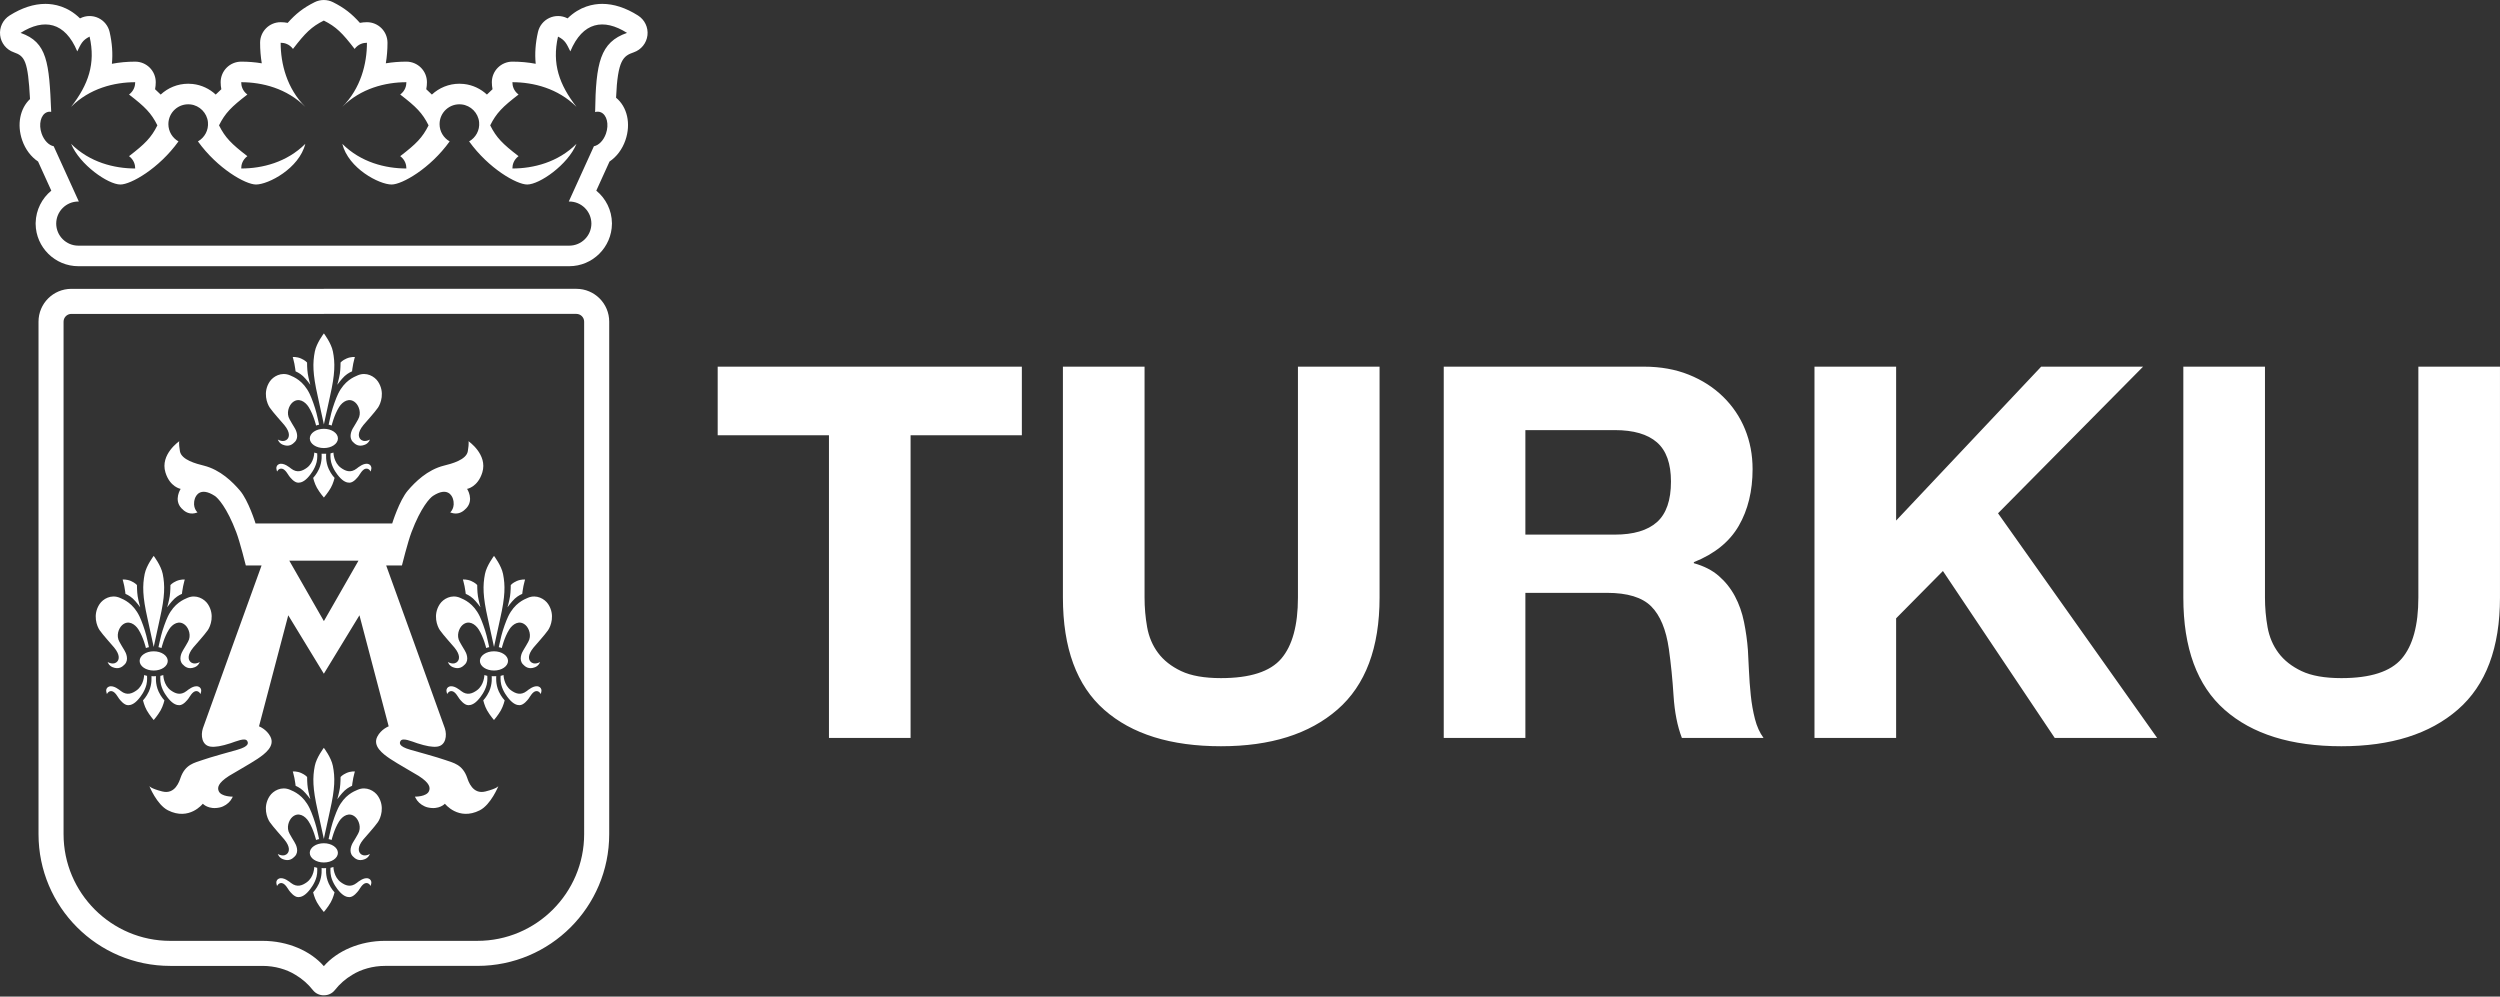 <svg version="1.1" viewBox="0 0 730 291" xml:space="preserve" xmlns="http://www.w3.org/2000/svg"><rect x="0" y="0" width="730" height="291" fill="#333333" stroke="none"/><path d="m186.3 4.526c-3.565-2.252-7.082-3.395-10.449-3.395-2.535 0-6.513 0.685-10.118 4.237-0.037-0.017-0.074-0.036-0.107-0.055-1.651-0.824-3.585-0.846-5.253-0.058-1.666 0.788-2.877 2.298-3.285 4.095-0.733 3.225-0.961 6.288-0.664 9.274-2.191-0.415-4.467-0.626-6.801-0.626-3.317 0-6.003 2.687-6.003 6.001 0 0.7 0.068 1.385 0.198 2.054-0.587 0.525-1.132 1.04-1.639 1.56-1.808-1.685-4.142-2.81-6.725-3.095-0.436-0.047-0.875-0.072-1.309-0.072-3.102 0-5.927 1.204-8.035 3.168-0.509-0.521-1.05-1.036-1.641-1.559 0.132-0.67 0.198-1.356 0.198-2.055 0-3.313-2.686-6.001-6.001-6.001-2.053 0-4.059 0.163-6.005 0.486 0.323-1.946 0.487-3.952 0.487-6.003 0-3.316-2.688-6.002-6.001-6.002-0.7 0-1.386 0.07-2.055 0.198-2.357-2.646-4.533-4.379-7.855-6.042-1.692-0.846-3.682-0.846-5.368 0-3.329 1.661-5.505 3.396-7.862 6.042-0.669-0.131-1.356-0.198-2.055-0.198-3.313 0-6.001 2.686-6.001 6.002 0 2.051 0.165 4.059 0.487 6.003-1.944-0.323-3.952-0.486-6.003-0.486-3.316 0-6.002 2.687-6.002 6.001 0 0.7 0.067 1.385 0.198 2.054-0.589 0.525-1.132 1.04-1.641 1.56-1.807-1.685-4.141-2.81-6.726-3.095-0.434-0.047-0.875-0.072-1.307-0.072-3.101 0-5.926 1.204-8.032 3.169-0.51-0.522-1.052-1.037-1.643-1.562 0.131-0.669 0.199-1.354 0.199-2.054 0-3.313-2.687-6.001-6.001-6.001-2.337 0-4.612 0.211-6.804 0.626 0.298-2.986 0.071-6.046-0.661-9.273-0.408-1.799-1.621-3.308-3.287-4.096-1.665-0.788-3.603-0.767-5.25 0.058-0.037 0.019-0.074 0.037-0.11 0.055-3.607-3.552-7.585-4.237-10.117-4.237-3.37 0-6.884 1.143-10.452 3.395-1.952 1.234-3.023 3.473-2.758 5.764 0.264 2.292 1.82 4.228 4 4.982 3.202 1.109 4.123 2.468 4.727 13.646-2.893 2.719-3.892 7.396-2.283 12.036 0.921 2.662 2.58 4.839 4.634 6.209l3.865 8.503c-2.721 2.237-4.487 5.609-4.571 9.396 0 0.067-0.003 0.132-0.003 0.195v0.153c0.083 6.804 5.653 12.318 12.47 12.318h143.34c6.824 0 12.397-5.526 12.47-12.376 1e-3 -0.029 1e-3 -0.062 1e-3 -0.095 0-0.033-1e-3 -0.067-1e-3 -0.103-0.044-3.818-1.817-7.229-4.571-9.489l3.865-8.502c2.054-1.37 3.715-3.548 4.637-6.209 1.686-4.872 0.503-9.778-2.727-12.421 0.463-11.097 2.109-12.199 5.168-13.261 2.18-0.755 3.734-2.69 4-4.982 0.264-2.291-0.808-4.53-2.758-5.764m-12.523 28.198c0.558-0.165 1.125-0.157 1.654 0.059 1.772 0.727 2.448 3.506 1.515 6.209-0.705 2.03-2.117 3.438-3.528 3.706l-7.335 16.14h0.137c3.564 0 6.454 2.882 6.466 6.445v-0.025 0.048-0.023c-0.012 3.561-2.903 6.444-6.469 6.444h-143.34c-3.564 0-6.454-2.882-6.466-6.444 0 0.007-0.003 0.013-0.003 0.023v-0.048c0 8e-3 0.003 0.017 0.003 0.025 0.012-3.562 2.903-6.445 6.466-6.445h0.139l-7.338-16.14c-1.411-0.268-2.824-1.675-3.528-3.706-0.934-2.703-0.257-5.483 1.514-6.209 0.412-0.167 0.846-0.211 1.285-0.143-0.597-14.338-1.115-20.328-8.947-23.039 6.838-4.32 12.958-3.24 16.557 5.4 1.08-2.161 1.44-3.239 3.601-4.32 1.796 7.918-0.361 14.038-5.402 20.516 5.402-5.4 12.601-7.198 18.719-7.198 0 1.08-0.361 2.52-1.801 3.6 4.678 3.599 6.48 5.4 8.28 8.998-1.8 3.599-3.601 5.4-8.28 8.998 1.44 1.08 1.801 2.52 1.801 3.599-6.118 0-13.317-1.8-18.719-7.197 2.523 6.118 10.8 11.877 14.399 11.877 3.042 0 11.233-4.633 16.955-12.591-1.761-0.993-2.948-2.88-2.948-5.046 0-3.411 2.952-6.134 6.444-5.75 2.683 0.293 4.851 2.496 5.107 5.184 0.228 2.399-1.01 4.533-2.92 5.612 5.72 7.958 13.911 12.591 16.955 12.591 3.599 0 12.599-4.68 14.398-11.877-5.4 5.397-12.598 7.197-18.716 7.197 0-1.079 0.359-2.518 1.799-3.599-4.678-3.599-6.478-5.4-8.28-8.998 1.801-3.599 3.601-5.4 8.28-8.998-1.44-1.08-1.799-2.52-1.799-3.6 6.118 0 13.317 1.799 18.716 7.198-5.4-5.4-7.2-12.598-7.2-18.716 1.079 0 2.521 0.359 3.599 1.801 3.601-4.681 5.4-6.481 9.001-8.28 3.596 1.799 5.397 3.599 8.996 8.28 1.08-1.443 2.523-1.801 3.601-1.801 0 6.118-1.8 13.317-7.2 18.716 5.4-5.4 12.598-7.198 18.718-7.198 0 1.08-0.36 2.52-1.8 3.6 4.68 3.599 6.478 5.4 8.277 8.998-1.799 3.599-3.597 5.4-8.277 8.998 1.44 1.08 1.8 2.52 1.8 3.599-6.12 0-13.318-1.8-18.718-7.197 1.8 7.197 10.797 11.877 14.398 11.877 3.045 0 11.236-4.633 16.955-12.591-1.758-0.993-2.947-2.88-2.947-5.046 0-3.411 2.951-6.134 6.442-5.75 2.684 0.293 4.85 2.496 5.105 5.184 0.232 2.399-1.008 4.533-2.919 5.612 5.722 7.958 13.911 12.591 16.958 12.591 3.597 0 11.874-5.758 14.395-11.877-5.398 5.397-12.599 7.197-18.715 7.197 0-1.079 0.357-2.518 1.799-3.599-4.678-3.599-6.48-5.4-8.28-8.998 1.8-3.599 3.601-5.4 8.28-8.998-1.441-1.08-1.799-2.52-1.799-3.6 6.116 0 13.317 1.799 18.715 7.198-5.038-6.478-7.2-12.598-5.398-20.516 2.159 1.081 2.519 2.159 3.599 4.32 3.601-8.64 9.72-9.72 16.557-5.4-7.849 2.718-9.115 8.727-9.318 23.123m-83.159 79.631s-0.513-1.746-0.748-3.245c-0.214-1.319-0.207-3.256-0.207-3.256s-0.533-0.641-1.754-1.17c-1.265-0.554-2.429-0.439-2.429-0.439s0.264 0.894 0.479 1.927c0.215 1.036 0.348 2.256 0.348 2.256s1.188 0.487 2.163 1.389c0.988 0.919 2.149 2.537 2.149 2.537m13.006-8.11s-1.164-0.115-2.43 0.439c-1.218 0.529-1.75 1.17-1.75 1.17s0.001 1.936-0.207 3.256c-0.242 1.499-0.749 3.245-0.749 3.245s1.159-1.618 2.145-2.537c0.974-0.902 2.165-1.389 2.165-1.389s0.13-1.22 0.347-2.256c0.217-1.033 0.48-1.927 0.48-1.927m45.001 99.839c1.318 1.566 2.365 1.824 3.077 1.824 1.206 0 2.355-1.52 2.684-1.952 0.328-0.435 1.108-1.997 2.114-2.147 0.946-0.143 1.397 0.851 1.397 0.851s0.175-0.554 0.199-0.83c0.078-0.79-0.355-1.172-0.783-1.344-1.356-0.535-3.166 1.036-3.481 1.282-1.836 1.443-3.403 0.657-4.582-0.175-2.192-1.558-2.217-4.48-2.217-4.48l-0.856 0.234s-0.115 1.385 0.182 2.575c0.517 2.057 1.859 3.676 2.266 4.162m-6.541-18.464c-0.454-1.796-1.377-4.36-2.006-5.665-1.848-3.821-4.569-4.909-5.745-5.41-2.543-1.08-4.918 0.352-5.906 1.836-2.096 3.149-0.761 6.498 0.017 7.623 0.986 1.421 3.628 4.317 4.238 5.062 1.861 2.266 1.386 3.533 0.954 4.043-1.081 1.281-2.846 0.194-2.846 0.194s0.314 1.046 1.439 1.506c1.857 0.759 2.892-0.146 3.546-0.822 1.29-1.336 0.388-3.37-0.114-4.143-0.502-0.778-1.095-1.857-1.425-2.429-1.048-1.801-0.226-3.974 0.78-4.883 1.803-1.622 3.775-0.305 4.768 1.278 1.451 2.312 2.179 5.415 2.179 5.415s0.213-0.083 0.424-0.149c0.227-0.064 0.455-0.111 0.455-0.111s-0.403-1.935-0.759-3.344m-3.928-10.834c0.984 0.921 2.144 2.533 2.144 2.533s-0.506-1.745-0.747-3.244c-0.213-1.318-0.21-3.252-0.21-3.252s-0.53-0.641-1.75-1.174c-1.267-0.553-2.429-0.435-2.429-0.435s0.264 0.89 0.48 1.926c0.215 1.034 0.347 2.255 0.347 2.255s1.186 0.487 2.165 1.39m-7.003 25.701c-0.426 0.171-0.858 0.554-0.784 1.344 0.028 0.276 0.202 0.83 0.202 0.83s0.454-0.994 1.398-0.851c1.008 0.15 1.784 1.712 2.113 2.147 0.331 0.432 1.477 1.954 2.686 1.954 0.712 0 1.762-0.26 3.075-1.825 0.408-0.486 1.749-2.105 2.267-4.162 0.3-1.19 0.183-2.575 0.183-2.575l-0.858-0.234s-0.027 2.923-2.216 4.48c-1.179 0.832-2.749 1.618-4.579 0.175-0.316-0.246-2.133-1.817-3.487-1.282m13.083-10.314c-2.268 0-4.107 1.261-4.107 2.81 0 1.554 1.839 2.808 4.107 2.808 2.267 0 4.107-1.254 4.107-2.808 0-1.55-1.84-2.81-4.107-2.81m2.026 17.227c0.705-1.234 1.101-2.891 1.101-2.891s-0.982-1.012-1.702-2.576c-1.034-2.259-0.752-4.498-0.752-4.498s-0.197 0.015-0.348 0.015c-0.15 0-0.325 7e-3 -0.325 7e-3s-0.177-7e-3 -0.329-7e-3c-0.151 0-0.345-0.015-0.345-0.015s0.285 2.239-0.752 4.498c-0.72 1.564-1.702 2.576-1.702 2.576s0.396 1.657 1.101 2.891c0.84 1.48 2.027 2.844 2.027 2.844s1.186-1.364 2.026-2.844m-35.919 32.65c0.778-1.124 2.112-4.474 0.016-7.621-0.986-1.487-3.36-2.915-5.903-1.835-1.175 0.499-3.898 1.59-5.748 5.41-0.63 1.302-1.552 3.869-2.005 5.663-0.357 1.411-0.759 3.343-0.759 3.343s0.228 0.047 0.456 0.114c0.209 0.06 0.422 0.149 0.422 0.149s0.725-3.102 2.179-5.421c0.993-1.579 2.968-2.893 4.769-1.275 1.008 0.909 1.828 3.085 0.78 4.887-0.329 0.567-0.919 1.646-1.424 2.426-0.503 0.776-1.408 2.806-0.115 4.143 0.653 0.674 1.686 1.582 3.546 0.823 1.121-0.46 1.44-1.506 1.44-1.506s-1.765 1.085-2.846-0.193c-0.435-0.51-0.909-1.784 0.95-4.048 0.614-0.741 3.256-3.639 4.241-5.06m-7.198-12.863c0.217-1.033 0.48-1.924 0.48-1.924s-1.164-0.119-2.43 0.436c-1.218 0.533-1.75 1.17-1.75 1.17s0.001 1.938-0.207 3.256c-0.242 1.499-0.749 3.244-0.749 3.244s1.159-1.617 2.145-2.533c0.974-0.903 2.165-1.39 2.165-1.39s0.131-1.222 0.347-2.258m-8.591 17.772s1.445-6.715 1.811-8.331c1.469-6.47 1.492-9.637 0.822-13.005-0.488-2.452-2.632-5.265-2.632-5.265s-2.149 2.813-2.636 5.265c-0.67 3.368-0.645 6.535 0.823 13.005 0.367 1.615 1.813 8.331 1.813 8.331m0 1.261c-2.27 0-4.107 1.261-4.107 2.81 0 1.552 1.837 2.809 4.107 2.809 2.266 0 4.107-1.257 4.107-2.809 0-1.55-1.841-2.81-4.107-2.81m4.389 13.914c1.318 1.564 2.363 1.821 3.077 1.821 1.206 0 2.354-1.52 2.686-1.952 0.327-0.432 1.104-1.994 2.114-2.147 0.945-0.141 1.396 0.854 1.396 0.854s0.175-0.557 0.201-0.832c0.075-0.788-0.357-1.172-0.783-1.345-1.353-0.531-3.169 1.04-3.485 1.286-1.832 1.44-3.4 0.657-4.579-0.177-2.193-1.556-2.219-4.48-2.219-4.48l-0.855 0.234s-0.114 1.386 0.183 2.573c0.517 2.058 1.857 3.678 2.264 4.165m-7.518 0.426s0.397 1.653 1.1 2.887c0.842 1.481 2.029 2.848 2.029 2.848s1.188-1.366 2.027-2.848c0.703-1.234 1.099-2.887 1.099-2.887s-0.982-1.012-1.701-2.579c-1.036-2.258-0.753-4.496-0.753-4.496s-0.191 0.011-0.344 0.011c-0.154 0-0.328 9e-3 -0.328 9e-3s-0.179-9e-3 -0.329-9e-3c-0.153 0-0.345-0.011-0.345-0.011s0.282 2.239-0.751 4.496c-0.72 1.567-1.704 2.579-1.704 2.579m-10.734-2.682c0.023 0.276 0.198 0.832 0.198 0.832s0.451-0.997 1.397-0.854c1.006 0.153 1.786 1.714 2.113 2.147 0.333 0.432 1.483 1.952 2.686 1.952 0.713 0 1.761-0.257 3.077-1.821 0.409-0.487 1.748-2.106 2.267-4.165 0.297-1.187 0.183-2.573 0.183-2.573l-0.859-0.234s-0.023 2.924-2.217 4.48c-1.176 0.834-2.743 1.617-4.579 0.177-0.316-0.246-2.129-1.817-3.485-1.286-0.427 0.173-0.859 0.557-0.78 1.345m-1.948-25.448c-2.092 3.147-0.755 6.497 0.021 7.621 0.986 1.421 3.624 4.319 4.236 5.06 1.861 2.264 1.389 3.538 0.956 4.048-1.084 1.278-2.846 0.193-2.846 0.193s0.313 1.045 1.437 1.506c1.861 0.759 2.895-0.149 3.546-0.823 1.293-1.337 0.388-3.367-0.115-4.143-0.498-0.78-1.091-1.859-1.421-2.426-1.054-1.803-0.23-3.979 0.778-4.887 1.805-1.618 3.776-0.304 4.771 1.275 1.455 2.319 2.179 5.421 2.179 5.421s0.215-0.088 0.422-0.149c0.228-0.067 0.455-0.114 0.455-0.114s-0.403-1.932-0.759-3.343c-0.451-1.795-1.374-4.361-2.007-5.663-1.848-3.821-4.566-4.911-5.741-5.41-2.544-1.08-4.923 0.348-5.91 1.835m9.728-1.594c0.988 0.919 2.149 2.533 2.149 2.533s-0.513-1.745-0.748-3.244c-0.214-1.321-0.207-3.256-0.207-3.256s-0.533-0.637-1.754-1.17c-1.265-0.553-2.429-0.436-2.429-0.436s0.264 0.891 0.479 1.924c0.215 1.036 0.348 2.258 0.348 2.258s1.188 0.487 2.163 1.39m-46.73-26.326s0.399 1.657 1.099 2.891c0.842 1.48 2.029 2.844 2.029 2.844s1.187-1.364 2.03-2.844c0.701-1.234 1.099-2.891 1.099-2.891s-0.985-1.012-1.702-2.576c-1.034-2.259-0.752-4.498-0.752-4.498s-0.198 0.015-0.347 0.015c-0.151 0-0.328 7e-3 -0.328 7e-3s-0.175-7e-3 -0.328-7e-3c-0.15 0-0.343-0.015-0.343-0.015s0.28 2.239-0.753 4.498c-0.721 1.564-1.704 2.576-1.704 2.576m13.03-29.964c-1.176 0.502-3.897 1.59-5.746 5.41-0.632 1.305-1.551 3.869-2.005 5.665-0.356 1.409-0.761 3.344-0.761 3.344s0.226 0.047 0.46 0.111c0.206 0.066 0.422 0.149 0.422 0.149s0.723-3.102 2.18-5.415c0.99-1.583 2.963-2.9 4.763-1.278 1.014 0.909 1.835 3.082 0.784 4.883-0.333 0.569-0.923 1.651-1.425 2.429-0.499 0.773-1.407 2.808-0.114 4.143 0.653 0.676 1.685 1.58 3.544 0.822 1.124-0.459 1.443-1.507 1.443-1.507s-1.765 1.088-2.848-0.193c-0.432-0.51-0.907-1.777 0.953-4.043 0.613-0.745 3.253-3.641 4.239-5.062 0.778-1.124 2.113-4.474 0.017-7.623-0.989-1.485-3.362-2.916-5.906-1.836m-1.307-3.404c0.213-1.036 0.476-1.926 0.476-1.926s-1.16-0.118-2.429 0.435c-1.219 0.533-1.754 1.174-1.754 1.174s4e-3 1.934-0.205 3.252c-0.24 1.499-0.748 3.244-0.748 3.244s1.158-1.613 2.147-2.533c0.974-0.903 2.163-1.39 2.163-1.39s0.131-1.22 0.351-2.255m-4.491 21.843c0-1.55-1.835-2.81-4.104-2.81-2.267 0-4.106 1.261-4.106 2.81 0 1.554 1.839 2.808 4.106 2.808 2.27 0 4.104-1.254 4.104-2.808m9.757 8.847c0.079-0.791-0.352-1.172-0.78-1.341-1.353-0.538-3.17 1.033-3.485 1.279-1.832 1.443-3.403 0.657-4.579-0.175-2.195-1.558-2.217-4.48-2.217-4.48l-0.856 0.234s-0.116 1.385 0.182 2.575c0.517 2.057 1.859 3.676 2.264 4.162 1.317 1.566 2.367 1.825 3.075 1.825 1.211 0 2.358-1.522 2.688-1.954 0.331-0.435 1.105-1.997 2.114-2.147 0.947-0.143 1.396 0.851 1.396 0.851s0.174-0.554 0.198-0.83m-27.724 0c0.027 0.276 0.199 0.83 0.199 0.83s0.454-0.994 1.4-0.851c1.004 0.15 1.782 1.712 2.113 2.147 0.329 0.432 1.476 1.954 2.684 1.954 0.712 0 1.758-0.26 3.074-1.825 0.411-0.486 1.748-2.105 2.266-4.162 0.298-1.19 0.183-2.575 0.183-2.575l-0.855-0.234s-0.023 2.923-2.22 4.48c-1.176 0.832-2.743 1.618-4.579 0.175-0.314-0.246-2.128-1.817-3.483-1.279-0.426 0.169-0.858 0.55-0.782 1.341m3.958-27.285c-2.54-1.08-4.917 0.351-5.903 1.836-2.096 3.149-0.761 6.498 0.015 7.623 0.989 1.421 3.627 4.317 4.239 5.062 1.863 2.266 1.385 3.533 0.954 4.043-1.083 1.281-2.846 0.193-2.846 0.193s0.313 1.048 1.441 1.507c1.857 0.759 2.889-0.146 3.546-0.822 1.289-1.336 0.387-3.37-0.118-4.143-0.502-0.778-1.092-1.86-1.425-2.429-1.048-1.801-0.226-3.974 0.784-4.883 1.8-1.622 3.772-0.305 4.767 1.278 1.453 2.312 2.18 5.415 2.18 5.415s0.213-0.083 0.42-0.149c0.232-0.064 0.458-0.111 0.458-0.111s-0.407-1.935-0.761-3.344c-0.45-1.796-1.373-4.36-2.003-5.665-1.851-3.821-4.57-4.909-5.748-5.41m5.97 2.774s-0.511-1.745-0.751-3.244c-0.209-1.318-0.207-3.252-0.207-3.252s-0.531-0.641-1.749-1.174c-1.267-0.553-2.432-0.435-2.432-0.435s0.266 0.89 0.483 1.926c0.213 1.034 0.345 2.255 0.345 2.255s1.19 0.487 2.161 1.39c0.989 0.921 2.149 2.533 2.149 2.533m5.745 3.263c1.472-6.47 1.492-9.638 0.826-13.005-0.491-2.45-2.636-5.267-2.636-5.267s-2.145 2.817-2.634 5.267c-0.67 3.367-0.645 6.535 0.822 13.005 0.365 1.615 1.812 8.328 1.812 8.328s1.448-6.713 1.811-8.328m37.974-71c-2.544-1.08-4.923 0.348-5.91 1.832-2.092 3.147-0.755 6.498 0.021 7.62 0.986 1.425 3.624 4.32 4.236 5.062 1.861 2.268 1.389 3.537 0.956 4.048-1.084 1.277-2.846 0.191-2.846 0.191s0.313 1.045 1.437 1.506c1.861 0.761 2.895-0.146 3.546-0.823 1.293-1.337 0.388-3.367-0.115-4.142-0.498-0.78-1.091-1.857-1.421-2.429-1.054-1.804-0.23-3.977 0.778-4.886 1.805-1.619 3.776-0.301 4.771 1.279 1.455 2.314 2.179 5.413 2.179 5.413s0.215-0.084 0.424-0.143c0.225-0.07 0.452-0.114 0.452-0.114s-0.403-1.938-0.759-3.347c-0.451-1.796-1.374-4.357-2.007-5.663-1.848-3.818-4.566-4.907-5.741-5.405m14.917 27.042c-2.193-1.554-2.219-4.476-2.219-4.476l-0.855 0.233s-0.114 1.385 0.183 2.573c0.518 2.061 1.857 3.677 2.264 4.162 1.318 1.564 2.363 1.824 3.077 1.824 1.206 0 2.354-1.52 2.686-1.952 0.327-0.432 1.104-1.997 2.112-2.147 0.947-0.143 1.398 0.852 1.398 0.852s0.175-0.557 0.201-0.831c0.075-0.786-0.357-1.176-0.783-1.342-1.353-0.537-3.169 1.034-3.485 1.282-1.832 1.441-3.4 0.656-4.579-0.178m-5.016-5.797c2.266 0 4.107-1.257 4.107-2.809 0-1.554-1.841-2.813-4.107-2.813-2.27 0-4.107 1.259-4.107 2.813 0 1.552 1.837 2.809 4.107 2.809m3.126 8.716s-0.982-1.01-1.701-2.577c-1.036-2.258-0.753-4.492-0.753-4.492s-0.191 7e-3 -0.344 7e-3c-0.154 0-0.328 0.011-0.328 0.011s-0.179-0.011-0.328-0.011c-0.154 0-0.347-7e-3 -0.347-7e-3s0.282 2.235-0.751 4.492c-0.72 1.567-1.704 2.577-1.704 2.577s0.397 1.657 1.1 2.888c0.842 1.483 2.029 2.846 2.029 2.846s1.188-1.364 2.027-2.846c0.703-1.231 1.099-2.888 1.099-2.888m-7.518-0.427c0.409-0.484 1.748-2.101 2.267-4.162 0.297-1.188 0.183-2.573 0.183-2.573l-0.859-0.233s-0.023 2.923-2.217 4.476c-1.176 0.834-2.743 1.619-4.577 0.178-0.319-0.248-2.132-1.819-3.487-1.282-0.427 0.166-0.859 0.557-0.78 1.342 0.023 0.274 0.198 0.831 0.198 0.831s0.451-0.996 1.397-0.852c1.006 0.15 1.786 1.714 2.113 2.147 0.333 0.432 1.483 1.952 2.686 1.952 0.713 0 1.761-0.26 3.077-1.824m6.203-23.502c1.469-6.47 1.492-9.635 0.822-13.006-0.488-2.45-2.632-5.262-2.632-5.262s-2.149 2.812-2.636 5.262c-0.67 3.371-0.645 6.536 0.823 13.006 0.367 1.615 1.813 8.329 1.813 8.329s1.445-6.714 1.811-8.329m13.979 3.421c0.778-1.121 2.112-4.472 0.016-7.62-0.986-1.484-3.36-2.912-5.903-1.832-1.175 0.498-3.898 1.587-5.748 5.405-0.63 1.306-1.552 3.868-2.005 5.663-0.357 1.409-0.759 3.347-0.759 3.347s0.228 0.044 0.456 0.114c0.209 0.059 0.422 0.143 0.422 0.143s0.725-3.099 2.179-5.413c0.993-1.58 2.968-2.899 4.769-1.279 1.008 0.909 1.828 3.082 0.78 4.887-0.329 0.57-0.919 1.647-1.424 2.428-0.503 0.775-1.408 2.805-0.115 4.142 0.653 0.677 1.686 1.585 3.546 0.823 1.121-0.46 1.44-1.506 1.44-1.506s-1.765 1.085-2.846-0.191c-0.435-0.511-0.909-1.78 0.95-4.048 0.614-0.743 3.256-3.637 4.241-5.062m-5.682 44.663-10.106 17.655h-0.005l-10.104-17.655h10.109zm40.861 65.815s-0.282 0.697-3.79 1.586c-3.783 0.958-5.006-3.051-5.325-3.968-1.378-3.969-4.063-4.373-6.339-5.191-2.275-0.816-9.066-2.676-10.244-3.014-3.561-1.012-3.213-2.033-2.881-2.587 0.625-1.034 3.204 0.138 4.882 0.684 2.638 0.851 4.4 1.155 5.774 0.989 2.591-0.313 2.954-3.303 2.279-5.352-0.542-1.641-17.135-47.55-17.135-47.55h4.598s1.702-6.85 2.792-9.72c2.758-7.285 5.392-10.022 6.275-10.595 4.272-2.769 5.55 0.012 5.797 0.765 0.874 2.658-0.763 4.052-0.763 4.052s0.74 0.305 1.483 0.327c1.294 0.044 2.338-0.593 3.224-1.55 2.315-2.484 0.221-5.642 0.221-5.642s3.121-0.506 4.444-4.795c1.63-5.275-4.052-9.133-4.052-9.133s0.242 0.365-0.179 2.923c-0.419 2.557-4.839 3.682-6.947 4.206-4.902 1.219-8.466 4.832-10.552 7.257-2.513 2.928-4.586 9.647-4.586 9.647h-39.893s-2.07-6.719-4.586-9.647c-2.085-2.425-5.649-6.038-10.552-7.257-2.102-0.525-6.524-1.649-6.949-4.206-0.422-2.557-0.177-2.923-0.177-2.923s-5.681 3.858-4.051 9.133c1.322 4.289 4.444 4.795 4.444 4.795s-2.092 3.158 0.215 5.642c0.89 0.957 1.935 1.594 3.225 1.55 0.745-0.021 1.485-0.327 1.485-0.327s-1.634-1.394-0.764-4.052c0.248-0.753 1.524-3.534 5.801-0.765 0.883 0.573 3.515 3.309 6.274 10.595 1.091 2.869 2.79 9.72 2.79 9.72h4.599s-16.597 45.909-17.136 47.55c-0.674 2.049-0.313 5.038 2.279 5.352 1.372 0.166 3.137-0.138 5.774-0.989 1.681-0.546 4.257-1.718 4.883-0.684 0.327 0.554 0.678 1.575-2.88 2.587-1.182 0.337-7.972 2.197-10.247 3.014-2.278 0.818-4.96 1.222-6.34 5.191-0.319 0.917-1.54 4.926-5.321 3.968-3.51-0.889-3.791-1.586-3.791-1.586s2.176 5.433 5.447 7.09c6.24 3.157 10.181-1.928 10.181-1.928s1.631 1.847 4.977 1.089c1.262-0.285 2.433-1.107 3.129-2.042 0.359-0.478 0.646-1.109 0.646-1.109s-3.443 0.059-4.124-1.651c-0.371-0.927-0.332-2.256 3.031-4.412 1.072-0.692 6.219-3.56 8.344-4.997 2.191-1.48 5.125-3.695 3.74-6.446-1.103-2.189-3.336-3.027-3.336-3.027l8.539-32.427 10.393 17.062h0.005l10.393-17.062 8.534 32.427s-2.225 0.838-3.332 3.027c-1.381 2.751 1.554 4.966 3.742 6.446 2.128 1.437 7.268 4.305 8.341 4.997 3.367 2.156 3.404 3.485 3.034 4.412-0.678 1.71-4.12 1.651-4.12 1.651s0.285 0.632 0.641 1.109c0.699 0.935 1.871 1.757 3.131 2.042 3.342 0.757 4.978-1.089 4.978-1.089s3.938 5.085 10.181 1.928c3.269-1.657 5.445-7.09 5.445-7.09m0.526-48.931c1.469-6.47 1.492-9.638 0.822-13.005-0.488-2.45-2.634-5.267-2.634-5.267s-2.147 2.817-2.635 5.267c-0.669 3.367-0.645 6.535 0.824 13.005 0.364 1.615 1.811 8.328 1.811 8.328s1.449-6.713 1.812-8.328m7.261-11.367s-1.167-0.118-2.429 0.435c-1.219 0.533-1.753 1.174-1.753 1.174s5e-3 1.934-0.209 3.252c-0.238 1.499-0.745 3.244-0.745 3.244s1.155-1.613 2.144-2.533c0.974-0.903 2.165-1.39 2.165-1.39s0.131-1.22 0.345-2.255c0.218-1.036 0.482-1.926 0.482-1.926m6.715 14.789c0.78-1.124 2.112-4.474 0.02-7.623-0.989-1.485-3.363-2.916-5.906-1.836-1.178 0.502-3.894 1.59-5.745 5.41-0.633 1.305-1.554 3.869-2.007 5.665-0.352 1.409-0.759 3.344-0.759 3.344s0.226 0.047 0.455 0.111c0.211 0.066 0.424 0.149 0.424 0.149s0.725-3.102 2.179-5.415c0.993-1.583 2.966-2.9 4.767-1.278 1.009 0.909 1.832 3.082 0.78 4.883-0.329 0.569-0.922 1.651-1.421 2.429-0.502 0.773-1.409 2.808-0.114 4.143 0.649 0.676 1.685 1.58 3.544 0.822 1.121-0.459 1.439-1.507 1.439-1.507s-1.762 1.088-2.846-0.193c-0.432-0.51-0.907-1.777 0.954-4.043 0.61-0.745 3.252-3.641 4.237-5.062m8.262-99.674h-73.747v4e-3h-73.726c-5.294 0-9.584 4.29-9.584 9.584v149.65c0 21.244 17.222 38.466 38.467 38.466h26.956c3.612 0 7.006 1.001 9.57 2.588 1.978 1.164 3.719 2.688 5.129 4.483 0.812 1.033 2.025 1.542 3.212 1.507v-4e-3c1.18 0.028 2.379-0.48 3.188-1.506 1.411-1.796 3.151-3.32 5.129-4.484 2.564-1.585 5.958-2.587 9.568-2.587h26.957c21.244 0 38.467-17.223 38.467-38.467v-149.65c0-5.294-4.293-9.587-9.587-9.587m2.268 159.24c0 17.178-13.974 31.151-31.149 31.151h-26.957c-7.407 0-14.034 2.952-17.9 7.39-3.865-4.434-10.488-7.387-17.896-7.387h-26.956c-17.178 0-31.151-13.975-31.151-31.15v-149.65c0-1.253 1.018-2.271 2.268-2.271h73.75v-0.001h73.723c1.25 0 2.268 1.016 2.268 2.268zm38.995-116.47v-20.041h88.817v20.041h-32.492v88.363h-23.833v-88.363zm180.97 80.086c-8.197 7.144-19.538 10.71-34.007 10.71-14.676 0-26.041-3.544-34.086-10.632-8.047-7.082-12.071-18.018-12.071-32.789v-67.416h23.839v67.416c0 2.935 0.25 5.815 0.755 8.649 0.509 2.833 1.568 5.344 3.19 7.514 1.619 2.177 3.873 3.953 6.757 5.319 2.884 1.368 6.758 2.046 11.616 2.046 8.5 0 14.37-1.899 17.608-5.69 3.241-3.801 4.862-9.745 4.862-17.839v-67.416h23.835v67.416c0 14.672-4.1 25.576-12.298 32.712m89.49-100.13c4.856 0 9.235 0.79 13.132 2.355 3.896 1.568 7.236 3.724 10.022 6.456 2.781 2.727 4.909 5.894 6.377 9.484 1.465 3.599 2.199 7.466 2.199 11.614 0 6.377-1.344 11.901-4.023 16.547-2.684 4.657-7.056 8.202-13.131 10.635v0.301c2.932 0.812 5.364 2.045 7.287 3.722 1.92 1.667 3.493 3.645 4.705 5.914 1.216 2.279 2.1 4.788 2.656 7.522 0.555 2.735 0.934 5.459 1.139 8.194 0.102 1.722 0.205 3.746 0.306 6.078 0.1 2.323 0.277 4.701 0.533 7.137 0.249 2.422 0.656 4.733 1.212 6.901 0.554 2.177 1.389 4.024 2.505 5.544h-23.839c-1.317-3.437-2.121-7.536-2.428-12.302-0.301-4.748-0.756-9.305-1.368-13.661-0.81-5.666-2.528-9.812-5.157-12.447-2.634-2.634-6.935-3.948-12.907-3.948h-23.835v42.358h-23.838v-108.4zm-8.503 49.043c5.468 0 9.566-1.219 12.298-3.643 2.733-2.434 4.102-6.381 4.102-11.847 0-5.258-1.369-9.081-4.102-11.459-2.733-2.378-6.83-3.568-12.298-3.568h-26.112v30.517zm82.147-49.043v44.944l42.355-44.944h29.76l-42.358 42.819 46.457 65.585h-29.908l-32.641-48.734-13.665 13.816v34.918h-23.838v-108.4zm164.03 100.13c-8.198 7.144-19.538 10.71-34.011 10.71-14.674 0-26.038-3.544-34.083-10.632-8.048-7.082-12.071-18.018-12.071-32.789v-67.416h23.838v67.416c0 2.935 0.253 5.815 0.756 8.649 0.506 2.833 1.57 5.344 3.19 7.514 1.619 2.177 3.873 3.953 6.755 5.319 2.887 1.368 6.759 2.046 11.614 2.046 8.503 0 14.371-1.899 17.612-5.69 3.24-3.801 4.862-9.745 4.862-17.839v-67.416h23.833v67.416c0 14.672-4.099 25.576-12.296 32.712" fill="#fff" stroke-width="1.338"/></svg>
